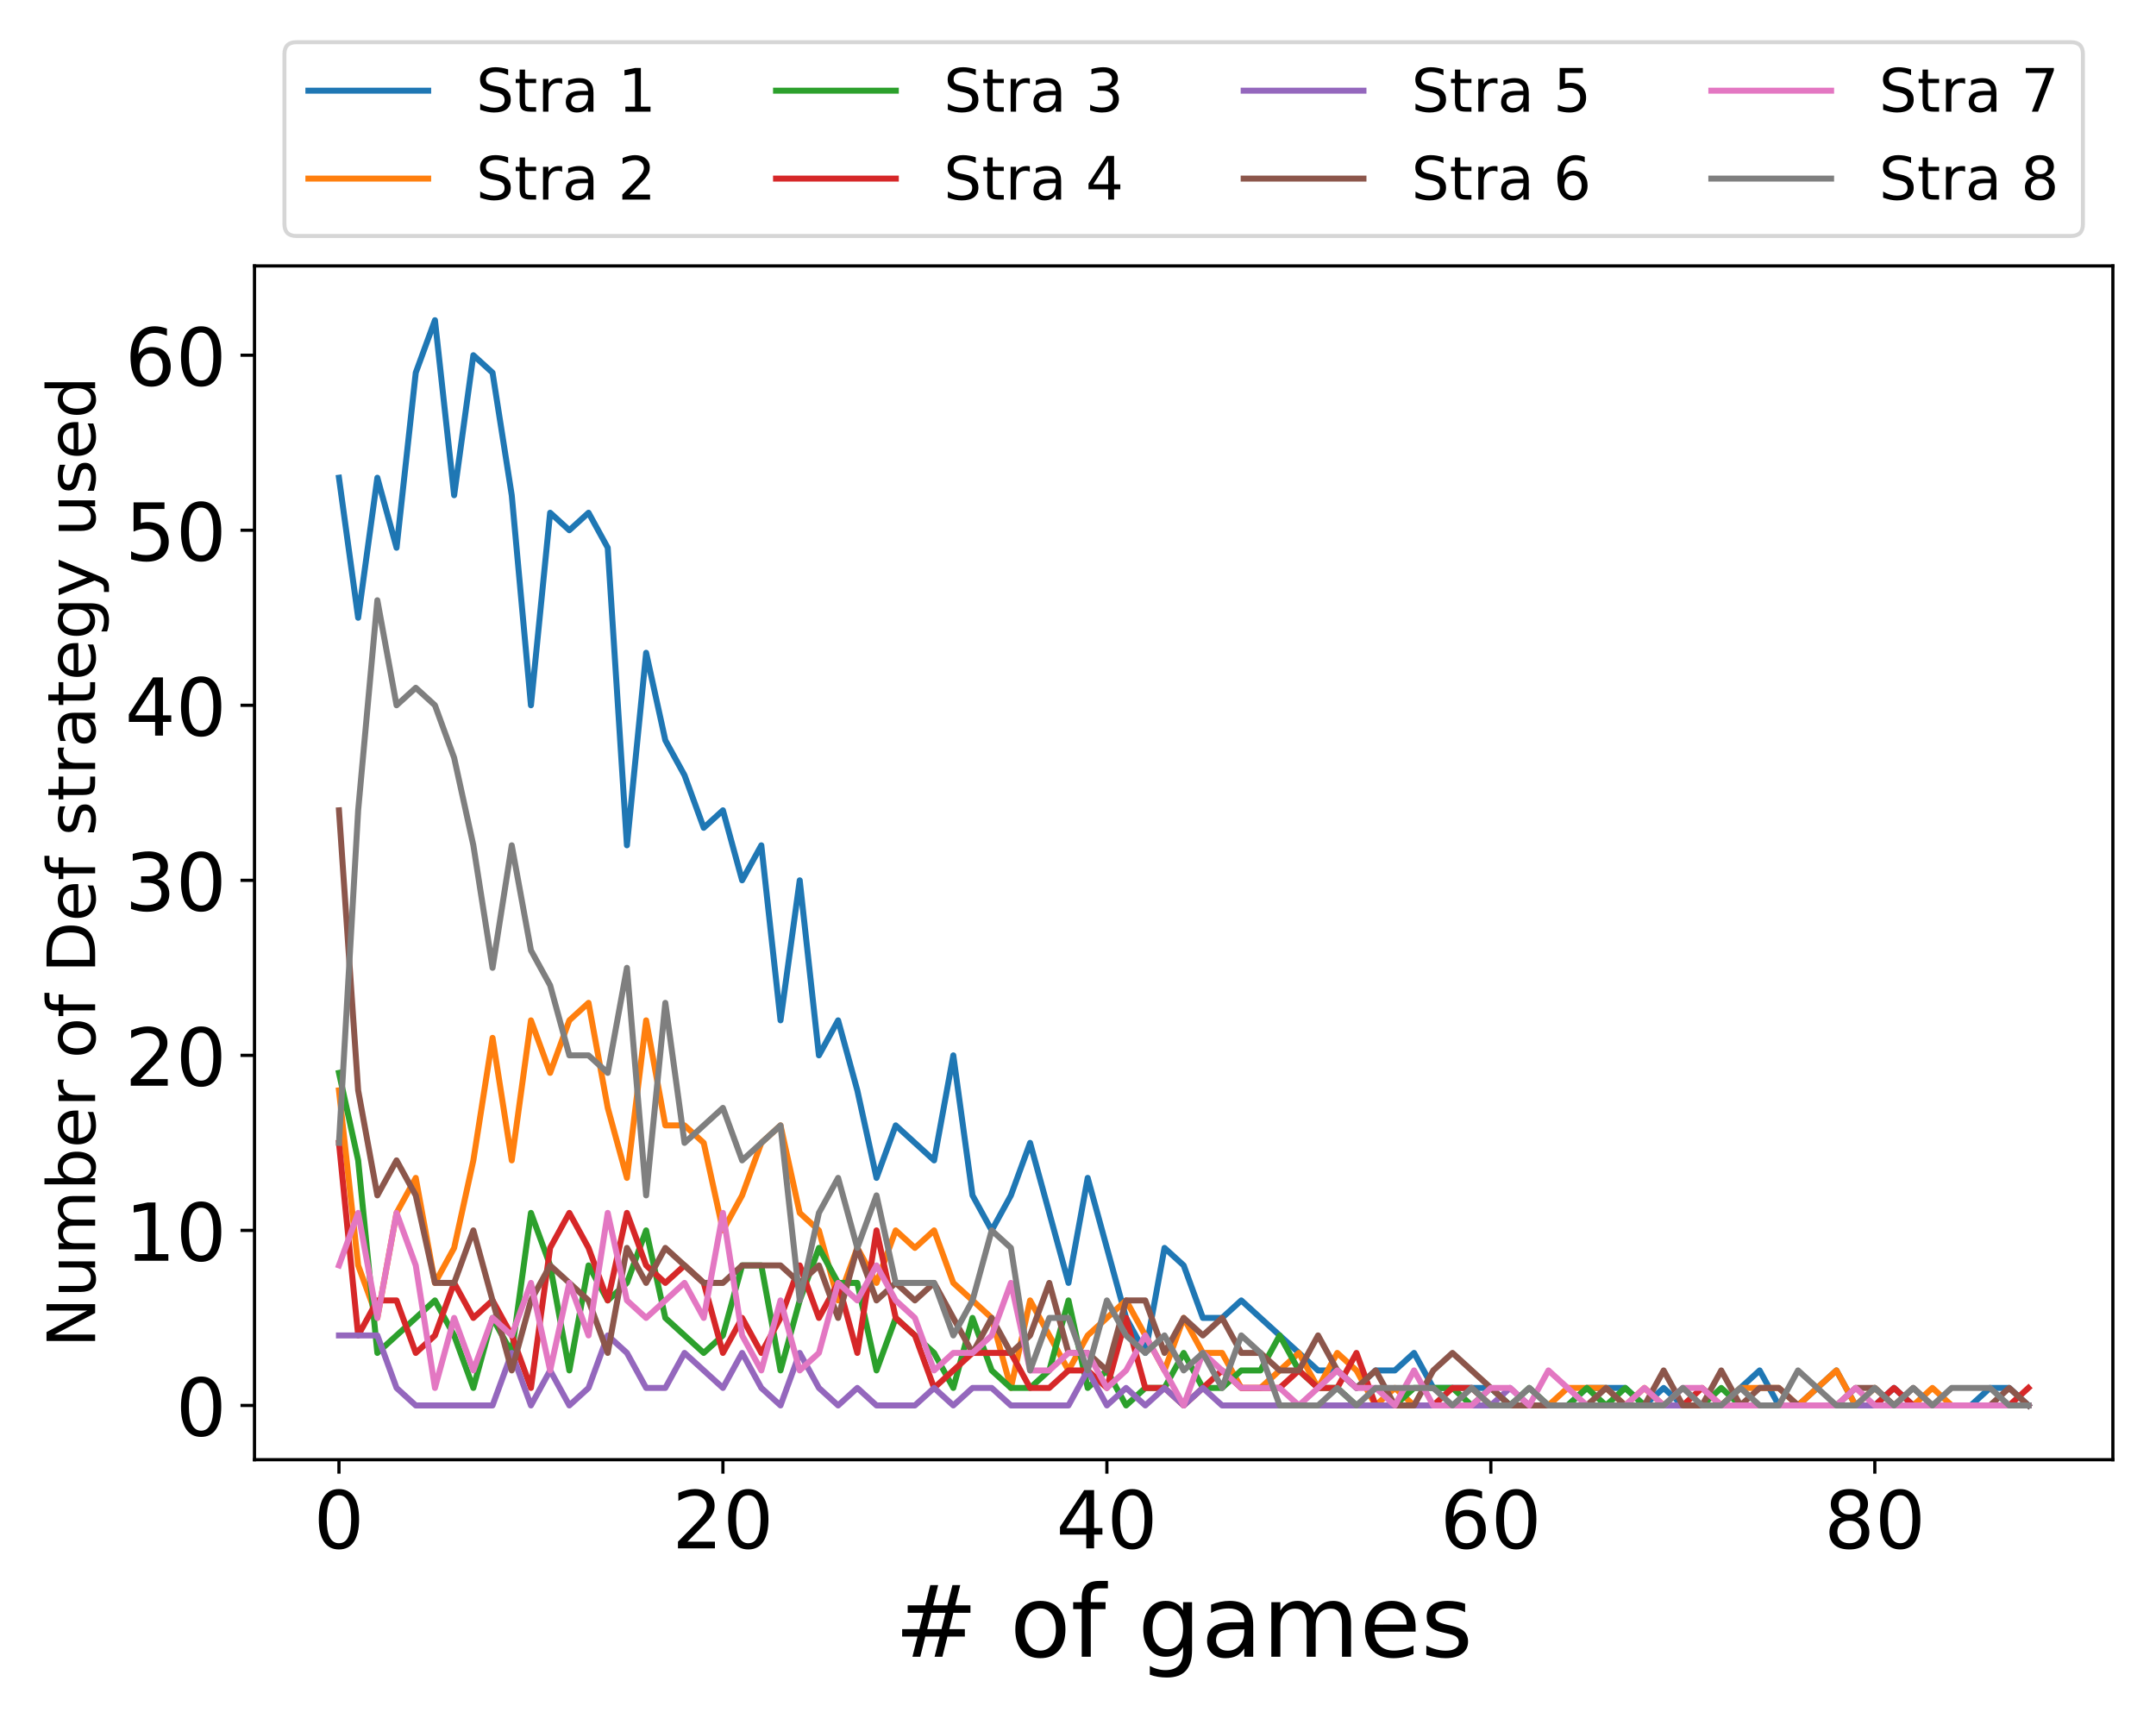 <?xml version="1.0" encoding="utf-8" standalone="no"?>
<!DOCTYPE svg PUBLIC "-//W3C//DTD SVG 1.1//EN"
  "http://www.w3.org/Graphics/SVG/1.1/DTD/svg11.dtd">
<!-- Created with matplotlib (https://matplotlib.org/) -->
<svg height="432pt" version="1.1" viewBox="0 0 540 432" width="540pt" xmlns="http://www.w3.org/2000/svg" xmlns:xlink="http://www.w3.org/1999/xlink">
 <defs>
  <style type="text/css">
*{stroke-linecap:butt;stroke-linejoin:round;}
  </style>
 </defs>
 <g id="figure_1">
  <g id="patch_1">
   <path d="M 0 432 
L 540 432 
L 540 0 
L 0 0 
z
" style="fill:#ffffff;"/>
  </g>
  <g id="axes_1">
   <g id="patch_2">
    <path d="M 63.74 365.56 
L 529.2 365.56 
L 529.2 66.6 
L 63.74 66.6 
z
" style="fill:#ffffff;"/>
   </g>
   <g id="matplotlib.axis_1">
    <g id="xtick_1">
     <g id="line2d_1">
      <defs>
       <path d="M 0 0 
L 0 3.5 
" id="mad83458bb6" style="stroke:#000000;stroke-width:0.8;"/>
      </defs>
      <g>
       <use style="stroke:#000000;stroke-width:0.8;" x="84.897" xlink:href="#mad83458bb6" y="365.56"/>
      </g>
     </g>
     <g id="text_1">
      <!-- 0 -->
      <defs>
       <path d="M 31.781 66.406 
Q 24.172 66.406 20.328 58.906 
Q 16.5 51.422 16.5 36.375 
Q 16.5 21.391 20.328 13.891 
Q 24.172 6.391 31.781 6.391 
Q 39.453 6.391 43.281 13.891 
Q 47.125 21.391 47.125 36.375 
Q 47.125 51.422 43.281 58.906 
Q 39.453 66.406 31.781 66.406 
z
M 31.781 74.219 
Q 44.047 74.219 50.516 64.516 
Q 56.984 54.828 56.984 36.375 
Q 56.984 17.969 50.516 8.266 
Q 44.047 -1.422 31.781 -1.422 
Q 19.531 -1.422 13.062 8.266 
Q 6.594 17.969 6.594 36.375 
Q 6.594 54.828 13.062 64.516 
Q 19.531 74.219 31.781 74.219 
z
" id="DejaVuSans-48"/>
      </defs>
      <g transform="translate(78.535 387.757)scale(0.2 -0.2)">
       <use xlink:href="#DejaVuSans-48"/>
      </g>
     </g>
    </g>
    <g id="xtick_2">
     <g id="line2d_2">
      <g>
       <use style="stroke:#000000;stroke-width:0.8;" x="181.067" xlink:href="#mad83458bb6" y="365.56"/>
      </g>
     </g>
     <g id="text_2">
      <!-- 20 -->
      <defs>
       <path d="M 19.188 8.297 
L 53.609 8.297 
L 53.609 0 
L 7.328 0 
L 7.328 8.297 
Q 12.938 14.109 22.625 23.891 
Q 32.328 33.688 34.812 36.531 
Q 39.547 41.844 41.422 45.531 
Q 43.312 49.219 43.312 52.781 
Q 43.312 58.594 39.234 62.25 
Q 35.156 65.922 28.609 65.922 
Q 23.969 65.922 18.812 64.312 
Q 13.672 62.703 7.812 59.422 
L 7.812 69.391 
Q 13.766 71.781 18.938 73 
Q 24.125 74.219 28.422 74.219 
Q 39.75 74.219 46.484 68.547 
Q 53.219 62.891 53.219 53.422 
Q 53.219 48.922 51.531 44.891 
Q 49.859 40.875 45.406 35.406 
Q 44.188 33.984 37.641 27.219 
Q 31.109 20.453 19.188 8.297 
z
" id="DejaVuSans-50"/>
      </defs>
      <g transform="translate(168.342 387.757)scale(0.2 -0.2)">
       <use xlink:href="#DejaVuSans-50"/>
       <use x="63.623" xlink:href="#DejaVuSans-48"/>
      </g>
     </g>
    </g>
    <g id="xtick_3">
     <g id="line2d_3">
      <g>
       <use style="stroke:#000000;stroke-width:0.8;" x="277.236" xlink:href="#mad83458bb6" y="365.56"/>
      </g>
     </g>
     <g id="text_3">
      <!-- 40 -->
      <defs>
       <path d="M 37.797 64.312 
L 12.891 25.391 
L 37.797 25.391 
z
M 35.203 72.906 
L 47.609 72.906 
L 47.609 25.391 
L 58.016 25.391 
L 58.016 17.188 
L 47.609 17.188 
L 47.609 0 
L 37.797 0 
L 37.797 17.188 
L 4.891 17.188 
L 4.891 26.703 
z
" id="DejaVuSans-52"/>
      </defs>
      <g transform="translate(264.511 387.757)scale(0.2 -0.2)">
       <use xlink:href="#DejaVuSans-52"/>
       <use x="63.623" xlink:href="#DejaVuSans-48"/>
      </g>
     </g>
    </g>
    <g id="xtick_4">
     <g id="line2d_4">
      <g>
       <use style="stroke:#000000;stroke-width:0.8;" x="373.406" xlink:href="#mad83458bb6" y="365.56"/>
      </g>
     </g>
     <g id="text_4">
      <!-- 60 -->
      <defs>
       <path d="M 33.016 40.375 
Q 26.375 40.375 22.484 35.828 
Q 18.609 31.297 18.609 23.391 
Q 18.609 15.531 22.484 10.953 
Q 26.375 6.391 33.016 6.391 
Q 39.656 6.391 43.531 10.953 
Q 47.406 15.531 47.406 23.391 
Q 47.406 31.297 43.531 35.828 
Q 39.656 40.375 33.016 40.375 
z
M 52.594 71.297 
L 52.594 62.312 
Q 48.875 64.062 45.094 64.984 
Q 41.312 65.922 37.594 65.922 
Q 27.828 65.922 22.672 59.328 
Q 17.531 52.734 16.797 39.406 
Q 19.672 43.656 24.016 45.922 
Q 28.375 48.188 33.594 48.188 
Q 44.578 48.188 50.953 41.516 
Q 57.328 34.859 57.328 23.391 
Q 57.328 12.156 50.688 5.359 
Q 44.047 -1.422 33.016 -1.422 
Q 20.359 -1.422 13.672 8.266 
Q 6.984 17.969 6.984 36.375 
Q 6.984 53.656 15.188 63.938 
Q 23.391 74.219 37.203 74.219 
Q 40.922 74.219 44.703 73.484 
Q 48.484 72.75 52.594 71.297 
z
" id="DejaVuSans-54"/>
      </defs>
      <g transform="translate(360.681 387.757)scale(0.2 -0.2)">
       <use xlink:href="#DejaVuSans-54"/>
       <use x="63.623" xlink:href="#DejaVuSans-48"/>
      </g>
     </g>
    </g>
    <g id="xtick_5">
     <g id="line2d_5">
      <g>
       <use style="stroke:#000000;stroke-width:0.8;" x="469.575" xlink:href="#mad83458bb6" y="365.56"/>
      </g>
     </g>
     <g id="text_5">
      <!-- 80 -->
      <defs>
       <path d="M 31.781 34.625 
Q 24.75 34.625 20.719 30.859 
Q 16.703 27.094 16.703 20.516 
Q 16.703 13.922 20.719 10.156 
Q 24.75 6.391 31.781 6.391 
Q 38.812 6.391 42.859 10.172 
Q 46.922 13.969 46.922 20.516 
Q 46.922 27.094 42.891 30.859 
Q 38.875 34.625 31.781 34.625 
z
M 21.922 38.812 
Q 15.578 40.375 12.031 44.719 
Q 8.5 49.078 8.5 55.328 
Q 8.5 64.062 14.719 69.141 
Q 20.953 74.219 31.781 74.219 
Q 42.672 74.219 48.875 69.141 
Q 55.078 64.062 55.078 55.328 
Q 55.078 49.078 51.531 44.719 
Q 48 40.375 41.703 38.812 
Q 48.828 37.156 52.797 32.312 
Q 56.781 27.484 56.781 20.516 
Q 56.781 9.906 50.312 4.234 
Q 43.844 -1.422 31.781 -1.422 
Q 19.734 -1.422 13.25 4.234 
Q 6.781 9.906 6.781 20.516 
Q 6.781 27.484 10.781 32.312 
Q 14.797 37.156 21.922 38.812 
z
M 18.312 54.391 
Q 18.312 48.734 21.844 45.562 
Q 25.391 42.391 31.781 42.391 
Q 38.141 42.391 41.719 45.562 
Q 45.312 48.734 45.312 54.391 
Q 45.312 60.062 41.719 63.234 
Q 38.141 66.406 31.781 66.406 
Q 25.391 66.406 21.844 63.234 
Q 18.312 60.062 18.312 54.391 
z
" id="DejaVuSans-56"/>
      </defs>
      <g transform="translate(456.85 387.757)scale(0.2 -0.2)">
       <use xlink:href="#DejaVuSans-56"/>
       <use x="63.623" xlink:href="#DejaVuSans-48"/>
      </g>
     </g>
    </g>
    <g id="text_6">
     <!-- # of games -->
     <defs>
      <path d="M 51.125 44 
L 36.922 44 
L 32.812 27.688 
L 47.125 27.688 
z
M 43.797 71.781 
L 38.719 51.516 
L 52.984 51.516 
L 58.109 71.781 
L 65.922 71.781 
L 60.891 51.516 
L 76.125 51.516 
L 76.125 44 
L 58.984 44 
L 54.984 27.688 
L 70.516 27.688 
L 70.516 20.219 
L 53.078 20.219 
L 48 0 
L 40.188 0 
L 45.219 20.219 
L 30.906 20.219 
L 25.875 0 
L 18.016 0 
L 23.094 20.219 
L 7.719 20.219 
L 7.719 27.688 
L 24.906 27.688 
L 29 44 
L 13.281 44 
L 13.281 51.516 
L 30.906 51.516 
L 35.891 71.781 
z
" id="DejaVuSans-35"/>
      <path id="DejaVuSans-32"/>
      <path d="M 30.609 48.391 
Q 23.391 48.391 19.188 42.75 
Q 14.984 37.109 14.984 27.297 
Q 14.984 17.484 19.156 11.844 
Q 23.344 6.203 30.609 6.203 
Q 37.797 6.203 41.984 11.859 
Q 46.188 17.531 46.188 27.297 
Q 46.188 37.016 41.984 42.703 
Q 37.797 48.391 30.609 48.391 
z
M 30.609 56 
Q 42.328 56 49.016 48.375 
Q 55.719 40.766 55.719 27.297 
Q 55.719 13.875 49.016 6.219 
Q 42.328 -1.422 30.609 -1.422 
Q 18.844 -1.422 12.172 6.219 
Q 5.516 13.875 5.516 27.297 
Q 5.516 40.766 12.172 48.375 
Q 18.844 56 30.609 56 
z
" id="DejaVuSans-111"/>
      <path d="M 37.109 75.984 
L 37.109 68.5 
L 28.516 68.5 
Q 23.688 68.5 21.797 66.547 
Q 19.922 64.594 19.922 59.516 
L 19.922 54.688 
L 34.719 54.688 
L 34.719 47.703 
L 19.922 47.703 
L 19.922 0 
L 10.891 0 
L 10.891 47.703 
L 2.297 47.703 
L 2.297 54.688 
L 10.891 54.688 
L 10.891 58.5 
Q 10.891 67.625 15.141 71.797 
Q 19.391 75.984 28.609 75.984 
z
" id="DejaVuSans-102"/>
      <path d="M 45.406 27.984 
Q 45.406 37.75 41.375 43.109 
Q 37.359 48.484 30.078 48.484 
Q 22.859 48.484 18.828 43.109 
Q 14.797 37.75 14.797 27.984 
Q 14.797 18.266 18.828 12.891 
Q 22.859 7.516 30.078 7.516 
Q 37.359 7.516 41.375 12.891 
Q 45.406 18.266 45.406 27.984 
z
M 54.391 6.781 
Q 54.391 -7.172 48.188 -13.984 
Q 42 -20.797 29.203 -20.797 
Q 24.469 -20.797 20.266 -20.094 
Q 16.062 -19.391 12.109 -17.922 
L 12.109 -9.188 
Q 16.062 -11.328 19.922 -12.344 
Q 23.781 -13.375 27.781 -13.375 
Q 36.625 -13.375 41.016 -8.766 
Q 45.406 -4.156 45.406 5.172 
L 45.406 9.625 
Q 42.625 4.781 38.281 2.391 
Q 33.938 0 27.875 0 
Q 17.828 0 11.672 7.656 
Q 5.516 15.328 5.516 27.984 
Q 5.516 40.672 11.672 48.328 
Q 17.828 56 27.875 56 
Q 33.938 56 38.281 53.609 
Q 42.625 51.219 45.406 46.391 
L 45.406 54.688 
L 54.391 54.688 
z
" id="DejaVuSans-103"/>
      <path d="M 34.281 27.484 
Q 23.391 27.484 19.188 25 
Q 14.984 22.516 14.984 16.5 
Q 14.984 11.719 18.141 8.906 
Q 21.297 6.109 26.703 6.109 
Q 34.188 6.109 38.703 11.406 
Q 43.219 16.703 43.219 25.484 
L 43.219 27.484 
z
M 52.203 31.203 
L 52.203 0 
L 43.219 0 
L 43.219 8.297 
Q 40.141 3.328 35.547 0.953 
Q 30.953 -1.422 24.312 -1.422 
Q 15.922 -1.422 10.953 3.297 
Q 6 8.016 6 15.922 
Q 6 25.141 12.172 29.828 
Q 18.359 34.516 30.609 34.516 
L 43.219 34.516 
L 43.219 35.406 
Q 43.219 41.609 39.141 45 
Q 35.062 48.391 27.688 48.391 
Q 23 48.391 18.547 47.266 
Q 14.109 46.141 10.016 43.891 
L 10.016 52.203 
Q 14.938 54.109 19.578 55.047 
Q 24.219 56 28.609 56 
Q 40.484 56 46.344 49.844 
Q 52.203 43.703 52.203 31.203 
z
" id="DejaVuSans-97"/>
      <path d="M 52 44.188 
Q 55.375 50.25 60.062 53.125 
Q 64.75 56 71.094 56 
Q 79.641 56 84.281 50.016 
Q 88.922 44.047 88.922 33.016 
L 88.922 0 
L 79.891 0 
L 79.891 32.719 
Q 79.891 40.578 77.094 44.375 
Q 74.312 48.188 68.609 48.188 
Q 61.625 48.188 57.562 43.547 
Q 53.516 38.922 53.516 30.906 
L 53.516 0 
L 44.484 0 
L 44.484 32.719 
Q 44.484 40.625 41.703 44.406 
Q 38.922 48.188 33.109 48.188 
Q 26.219 48.188 22.156 43.531 
Q 18.109 38.875 18.109 30.906 
L 18.109 0 
L 9.078 0 
L 9.078 54.688 
L 18.109 54.688 
L 18.109 46.188 
Q 21.188 51.219 25.484 53.609 
Q 29.781 56 35.688 56 
Q 41.656 56 45.828 52.969 
Q 50 49.953 52 44.188 
z
" id="DejaVuSans-109"/>
      <path d="M 56.203 29.594 
L 56.203 25.203 
L 14.891 25.203 
Q 15.484 15.922 20.484 11.062 
Q 25.484 6.203 34.422 6.203 
Q 39.594 6.203 44.453 7.469 
Q 49.312 8.734 54.109 11.281 
L 54.109 2.781 
Q 49.266 0.734 44.188 -0.344 
Q 39.109 -1.422 33.891 -1.422 
Q 20.797 -1.422 13.156 6.188 
Q 5.516 13.812 5.516 26.812 
Q 5.516 40.234 12.766 48.109 
Q 20.016 56 32.328 56 
Q 43.359 56 49.781 48.891 
Q 56.203 41.797 56.203 29.594 
z
M 47.219 32.234 
Q 47.125 39.594 43.094 43.984 
Q 39.062 48.391 32.422 48.391 
Q 24.906 48.391 20.391 44.141 
Q 15.875 39.891 15.188 32.172 
z
" id="DejaVuSans-101"/>
      <path d="M 44.281 53.078 
L 44.281 44.578 
Q 40.484 46.531 36.375 47.5 
Q 32.281 48.484 27.875 48.484 
Q 21.188 48.484 17.844 46.438 
Q 14.5 44.391 14.5 40.281 
Q 14.5 37.156 16.891 35.375 
Q 19.281 33.594 26.516 31.984 
L 29.594 31.297 
Q 39.156 29.25 43.188 25.516 
Q 47.219 21.781 47.219 15.094 
Q 47.219 7.469 41.188 3.016 
Q 35.156 -1.422 24.609 -1.422 
Q 20.219 -1.422 15.453 -0.562 
Q 10.688 0.297 5.422 2 
L 5.422 11.281 
Q 10.406 8.688 15.234 7.391 
Q 20.062 6.109 24.812 6.109 
Q 31.156 6.109 34.562 8.281 
Q 37.984 10.453 37.984 14.406 
Q 37.984 18.062 35.516 20.016 
Q 33.062 21.969 24.703 23.781 
L 21.578 24.516 
Q 13.234 26.266 9.516 29.906 
Q 5.812 33.547 5.812 39.891 
Q 5.812 47.609 11.281 51.797 
Q 16.75 56 26.812 56 
Q 31.781 56 36.172 55.266 
Q 40.578 54.547 44.281 53.078 
z
" id="DejaVuSans-115"/>
     </defs>
     <g transform="translate(224.027 414.912)scale(0.25 -0.25)">
      <use xlink:href="#DejaVuSans-35"/>
      <use x="83.789" xlink:href="#DejaVuSans-32"/>
      <use x="115.576" xlink:href="#DejaVuSans-111"/>
      <use x="176.758" xlink:href="#DejaVuSans-102"/>
      <use x="211.963" xlink:href="#DejaVuSans-32"/>
      <use x="243.75" xlink:href="#DejaVuSans-103"/>
      <use x="307.227" xlink:href="#DejaVuSans-97"/>
      <use x="368.506" xlink:href="#DejaVuSans-109"/>
      <use x="465.918" xlink:href="#DejaVuSans-101"/>
      <use x="527.441" xlink:href="#DejaVuSans-115"/>
     </g>
    </g>
   </g>
   <g id="matplotlib.axis_2">
    <g id="ytick_1">
     <g id="line2d_6">
      <defs>
       <path d="M 0 0 
L -3.5 0 
" id="md8859193bd" style="stroke:#000000;stroke-width:0.8;"/>
      </defs>
      <g>
       <use style="stroke:#000000;stroke-width:0.8;" x="63.74" xlink:href="#md8859193bd" y="351.971"/>
      </g>
     </g>
     <g id="text_7">
      <!-- 0 -->
      <g transform="translate(44.015 359.569)scale(0.2 -0.2)">
       <use xlink:href="#DejaVuSans-48"/>
      </g>
     </g>
    </g>
    <g id="ytick_2">
     <g id="line2d_7">
      <g>
       <use style="stroke:#000000;stroke-width:0.8;" x="63.74" xlink:href="#md8859193bd" y="308.135"/>
      </g>
     </g>
     <g id="text_8">
      <!-- 10 -->
      <defs>
       <path d="M 12.406 8.297 
L 28.516 8.297 
L 28.516 63.922 
L 10.984 60.406 
L 10.984 69.391 
L 28.422 72.906 
L 38.281 72.906 
L 38.281 8.297 
L 54.391 8.297 
L 54.391 0 
L 12.406 0 
z
" id="DejaVuSans-49"/>
      </defs>
      <g transform="translate(31.29 315.734)scale(0.2 -0.2)">
       <use xlink:href="#DejaVuSans-49"/>
       <use x="63.623" xlink:href="#DejaVuSans-48"/>
      </g>
     </g>
    </g>
    <g id="ytick_3">
     <g id="line2d_8">
      <g>
       <use style="stroke:#000000;stroke-width:0.8;" x="63.74" xlink:href="#md8859193bd" y="264.299"/>
      </g>
     </g>
     <g id="text_9">
      <!-- 20 -->
      <g transform="translate(31.29 271.898)scale(0.2 -0.2)">
       <use xlink:href="#DejaVuSans-50"/>
       <use x="63.623" xlink:href="#DejaVuSans-48"/>
      </g>
     </g>
    </g>
    <g id="ytick_4">
     <g id="line2d_9">
      <g>
       <use style="stroke:#000000;stroke-width:0.8;" x="63.74" xlink:href="#md8859193bd" y="220.464"/>
      </g>
     </g>
     <g id="text_10">
      <!-- 30 -->
      <defs>
       <path d="M 40.578 39.312 
Q 47.656 37.797 51.625 33 
Q 55.609 28.219 55.609 21.188 
Q 55.609 10.406 48.188 4.484 
Q 40.766 -1.422 27.094 -1.422 
Q 22.516 -1.422 17.656 -0.516 
Q 12.797 0.391 7.625 2.203 
L 7.625 11.719 
Q 11.719 9.328 16.594 8.109 
Q 21.484 6.891 26.812 6.891 
Q 36.078 6.891 40.938 10.547 
Q 45.797 14.203 45.797 21.188 
Q 45.797 27.641 41.281 31.266 
Q 36.766 34.906 28.719 34.906 
L 20.219 34.906 
L 20.219 43.016 
L 29.109 43.016 
Q 36.375 43.016 40.234 45.922 
Q 44.094 48.828 44.094 54.297 
Q 44.094 59.906 40.109 62.906 
Q 36.141 65.922 28.719 65.922 
Q 24.656 65.922 20.016 65.031 
Q 15.375 64.156 9.812 62.312 
L 9.812 71.094 
Q 15.438 72.656 20.344 73.438 
Q 25.25 74.219 29.594 74.219 
Q 40.828 74.219 47.359 69.109 
Q 53.906 64.016 53.906 55.328 
Q 53.906 49.266 50.438 45.094 
Q 46.969 40.922 40.578 39.312 
z
" id="DejaVuSans-51"/>
      </defs>
      <g transform="translate(31.29 228.062)scale(0.2 -0.2)">
       <use xlink:href="#DejaVuSans-51"/>
       <use x="63.623" xlink:href="#DejaVuSans-48"/>
      </g>
     </g>
    </g>
    <g id="ytick_5">
     <g id="line2d_10">
      <g>
       <use style="stroke:#000000;stroke-width:0.8;" x="63.74" xlink:href="#md8859193bd" y="176.628"/>
      </g>
     </g>
     <g id="text_11">
      <!-- 40 -->
      <g transform="translate(31.29 184.226)scale(0.2 -0.2)">
       <use xlink:href="#DejaVuSans-52"/>
       <use x="63.623" xlink:href="#DejaVuSans-48"/>
      </g>
     </g>
    </g>
    <g id="ytick_6">
     <g id="line2d_11">
      <g>
       <use style="stroke:#000000;stroke-width:0.8;" x="63.74" xlink:href="#md8859193bd" y="132.792"/>
      </g>
     </g>
     <g id="text_12">
      <!-- 50 -->
      <defs>
       <path d="M 10.797 72.906 
L 49.516 72.906 
L 49.516 64.594 
L 19.828 64.594 
L 19.828 46.734 
Q 21.969 47.469 24.109 47.828 
Q 26.266 48.188 28.422 48.188 
Q 40.625 48.188 47.75 41.5 
Q 54.891 34.812 54.891 23.391 
Q 54.891 11.625 47.562 5.094 
Q 40.234 -1.422 26.906 -1.422 
Q 22.312 -1.422 17.547 -0.641 
Q 12.797 0.141 7.719 1.703 
L 7.719 11.625 
Q 12.109 9.234 16.797 8.062 
Q 21.484 6.891 26.703 6.891 
Q 35.156 6.891 40.078 11.328 
Q 45.016 15.766 45.016 23.391 
Q 45.016 31 40.078 35.438 
Q 35.156 39.891 26.703 39.891 
Q 22.75 39.891 18.812 39.016 
Q 14.891 38.141 10.797 36.281 
z
" id="DejaVuSans-53"/>
      </defs>
      <g transform="translate(31.29 140.39)scale(0.2 -0.2)">
       <use xlink:href="#DejaVuSans-53"/>
       <use x="63.623" xlink:href="#DejaVuSans-48"/>
      </g>
     </g>
    </g>
    <g id="ytick_7">
     <g id="line2d_12">
      <g>
       <use style="stroke:#000000;stroke-width:0.8;" x="63.74" xlink:href="#md8859193bd" y="88.956"/>
      </g>
     </g>
     <g id="text_13">
      <!-- 60 -->
      <g transform="translate(31.29 96.555)scale(0.2 -0.2)">
       <use xlink:href="#DejaVuSans-54"/>
       <use x="63.623" xlink:href="#DejaVuSans-48"/>
      </g>
     </g>
    </g>
    <g id="text_14">
     <!-- Number of Def strategy used -->
     <defs>
      <path d="M 9.812 72.906 
L 23.094 72.906 
L 55.422 11.922 
L 55.422 72.906 
L 64.984 72.906 
L 64.984 0 
L 51.703 0 
L 19.391 60.984 
L 19.391 0 
L 9.812 0 
z
" id="DejaVuSans-78"/>
      <path d="M 8.5 21.578 
L 8.5 54.688 
L 17.484 54.688 
L 17.484 21.922 
Q 17.484 14.156 20.5 10.266 
Q 23.531 6.391 29.594 6.391 
Q 36.859 6.391 41.078 11.031 
Q 45.312 15.672 45.312 23.688 
L 45.312 54.688 
L 54.297 54.688 
L 54.297 0 
L 45.312 0 
L 45.312 8.406 
Q 42.047 3.422 37.719 1 
Q 33.406 -1.422 27.688 -1.422 
Q 18.266 -1.422 13.375 4.438 
Q 8.5 10.297 8.5 21.578 
z
M 31.109 56 
z
" id="DejaVuSans-117"/>
      <path d="M 48.688 27.297 
Q 48.688 37.203 44.609 42.844 
Q 40.531 48.484 33.406 48.484 
Q 26.266 48.484 22.188 42.844 
Q 18.109 37.203 18.109 27.297 
Q 18.109 17.391 22.188 11.75 
Q 26.266 6.109 33.406 6.109 
Q 40.531 6.109 44.609 11.75 
Q 48.688 17.391 48.688 27.297 
z
M 18.109 46.391 
Q 20.953 51.266 25.266 53.625 
Q 29.594 56 35.594 56 
Q 45.562 56 51.781 48.094 
Q 58.016 40.188 58.016 27.297 
Q 58.016 14.406 51.781 6.484 
Q 45.562 -1.422 35.594 -1.422 
Q 29.594 -1.422 25.266 0.953 
Q 20.953 3.328 18.109 8.203 
L 18.109 0 
L 9.078 0 
L 9.078 75.984 
L 18.109 75.984 
z
" id="DejaVuSans-98"/>
      <path d="M 41.109 46.297 
Q 39.594 47.172 37.812 47.578 
Q 36.031 48 33.891 48 
Q 26.266 48 22.188 43.047 
Q 18.109 38.094 18.109 28.812 
L 18.109 0 
L 9.078 0 
L 9.078 54.688 
L 18.109 54.688 
L 18.109 46.188 
Q 20.953 51.172 25.484 53.578 
Q 30.031 56 36.531 56 
Q 37.453 56 38.578 55.875 
Q 39.703 55.766 41.062 55.516 
z
" id="DejaVuSans-114"/>
      <path d="M 19.672 64.797 
L 19.672 8.109 
L 31.594 8.109 
Q 46.688 8.109 53.688 14.938 
Q 60.688 21.781 60.688 36.531 
Q 60.688 51.172 53.688 57.984 
Q 46.688 64.797 31.594 64.797 
z
M 9.812 72.906 
L 30.078 72.906 
Q 51.266 72.906 61.172 64.094 
Q 71.094 55.281 71.094 36.531 
Q 71.094 17.672 61.125 8.828 
Q 51.172 0 30.078 0 
L 9.812 0 
z
" id="DejaVuSans-68"/>
      <path d="M 18.312 70.219 
L 18.312 54.688 
L 36.812 54.688 
L 36.812 47.703 
L 18.312 47.703 
L 18.312 18.016 
Q 18.312 11.328 20.141 9.422 
Q 21.969 7.516 27.594 7.516 
L 36.812 7.516 
L 36.812 0 
L 27.594 0 
Q 17.188 0 13.234 3.875 
Q 9.281 7.766 9.281 18.016 
L 9.281 47.703 
L 2.688 47.703 
L 2.688 54.688 
L 9.281 54.688 
L 9.281 70.219 
z
" id="DejaVuSans-116"/>
      <path d="M 32.172 -5.078 
Q 28.375 -14.844 24.75 -17.812 
Q 21.141 -20.797 15.094 -20.797 
L 7.906 -20.797 
L 7.906 -13.281 
L 13.188 -13.281 
Q 16.891 -13.281 18.938 -11.516 
Q 21 -9.766 23.484 -3.219 
L 25.094 0.875 
L 2.984 54.688 
L 12.5 54.688 
L 29.594 11.922 
L 46.688 54.688 
L 56.203 54.688 
z
" id="DejaVuSans-121"/>
      <path d="M 45.406 46.391 
L 45.406 75.984 
L 54.391 75.984 
L 54.391 0 
L 45.406 0 
L 45.406 8.203 
Q 42.578 3.328 38.25 0.953 
Q 33.938 -1.422 27.875 -1.422 
Q 17.969 -1.422 11.734 6.484 
Q 5.516 14.406 5.516 27.297 
Q 5.516 40.188 11.734 48.094 
Q 17.969 56 27.875 56 
Q 33.938 56 38.25 53.625 
Q 42.578 51.266 45.406 46.391 
z
M 14.797 27.297 
Q 14.797 17.391 18.875 11.75 
Q 22.953 6.109 30.078 6.109 
Q 37.203 6.109 41.297 11.75 
Q 45.406 17.391 45.406 27.297 
Q 45.406 37.203 41.297 42.844 
Q 37.203 48.484 30.078 48.484 
Q 22.953 48.484 18.875 42.844 
Q 14.797 37.203 14.797 27.297 
z
" id="DejaVuSans-100"/>
     </defs>
     <g transform="translate(23.824 337.459)rotate(-90)scale(0.167 -0.167)">
      <use xlink:href="#DejaVuSans-78"/>
      <use x="74.805" xlink:href="#DejaVuSans-117"/>
      <use x="138.184" xlink:href="#DejaVuSans-109"/>
      <use x="235.596" xlink:href="#DejaVuSans-98"/>
      <use x="299.072" xlink:href="#DejaVuSans-101"/>
      <use x="360.596" xlink:href="#DejaVuSans-114"/>
      <use x="401.709" xlink:href="#DejaVuSans-32"/>
      <use x="433.496" xlink:href="#DejaVuSans-111"/>
      <use x="494.678" xlink:href="#DejaVuSans-102"/>
      <use x="529.883" xlink:href="#DejaVuSans-32"/>
      <use x="561.67" xlink:href="#DejaVuSans-68"/>
      <use x="638.672" xlink:href="#DejaVuSans-101"/>
      <use x="700.195" xlink:href="#DejaVuSans-102"/>
      <use x="735.4" xlink:href="#DejaVuSans-32"/>
      <use x="767.188" xlink:href="#DejaVuSans-115"/>
      <use x="819.287" xlink:href="#DejaVuSans-116"/>
      <use x="858.496" xlink:href="#DejaVuSans-114"/>
      <use x="899.609" xlink:href="#DejaVuSans-97"/>
      <use x="960.889" xlink:href="#DejaVuSans-116"/>
      <use x="1000.098" xlink:href="#DejaVuSans-101"/>
      <use x="1061.621" xlink:href="#DejaVuSans-103"/>
      <use x="1125.098" xlink:href="#DejaVuSans-121"/>
      <use x="1184.277" xlink:href="#DejaVuSans-32"/>
      <use x="1216.064" xlink:href="#DejaVuSans-117"/>
      <use x="1279.443" xlink:href="#DejaVuSans-115"/>
      <use x="1331.543" xlink:href="#DejaVuSans-101"/>
      <use x="1393.066" xlink:href="#DejaVuSans-100"/>
     </g>
    </g>
   </g>
   <g id="line2d_13">
    <path clip-path="url(#p16b2df56cf)" d="M 84.897 119.641 
L 89.706 154.71 
L 94.514 119.641 
L 99.323 137.176 
L 104.131 93.34 
L 108.94 80.189 
L 113.748 124.025 
L 118.557 88.956 
L 123.365 93.34 
L 128.174 124.025 
L 132.982 176.628 
L 137.79 128.408 
L 142.599 132.792 
L 147.407 128.408 
L 152.216 137.176 
L 157.024 211.696 
L 161.833 163.477 
L 166.641 185.395 
L 171.45 194.162 
L 176.258 207.313 
L 181.067 202.929 
L 185.875 220.464 
L 190.684 211.696 
L 195.492 255.532 
L 200.301 220.464 
L 205.109 264.299 
L 209.918 255.532 
L 214.726 273.067 
L 219.534 294.984 
L 224.343 281.834 
L 229.151 286.217 
L 233.96 290.601 
L 238.768 264.299 
L 243.577 299.368 
L 248.385 308.135 
L 253.194 299.368 
L 258.002 286.217 
L 262.811 303.752 
L 267.619 321.286 
L 272.428 294.984 
L 277.236 312.519 
L 282.045 330.053 
L 286.853 338.82 
L 291.662 312.519 
L 296.47 316.902 
L 301.278 330.053 
L 306.087 330.053 
L 310.895 325.669 
L 315.704 330.053 
L 320.512 334.437 
L 325.321 338.82 
L 330.129 343.204 
L 334.938 343.204 
L 339.746 347.587 
L 344.555 343.204 
L 349.363 343.204 
L 354.172 338.82 
L 358.98 347.587 
L 363.789 347.587 
L 368.597 347.587 
L 373.406 347.587 
L 378.214 351.971 
L 383.022 351.971 
L 387.831 351.971 
L 392.639 351.971 
L 397.448 347.587 
L 402.256 347.587 
L 407.065 347.587 
L 411.873 351.971 
L 416.682 347.587 
L 421.49 351.971 
L 426.299 351.971 
L 431.107 351.971 
L 435.916 347.587 
L 440.724 343.204 
L 445.533 351.971 
L 450.341 351.971 
L 455.15 347.587 
L 459.958 343.204 
L 464.766 351.971 
L 469.575 351.971 
L 474.383 347.587 
L 479.192 351.971 
L 484 351.971 
L 488.809 351.971 
L 493.617 351.971 
L 498.426 347.587 
L 503.234 347.587 
L 508.043 351.971 
" style="fill:none;stroke:#1f77b4;stroke-linecap:square;stroke-width:1.5;"/>
   </g>
   <g id="line2d_14">
    <path clip-path="url(#p16b2df56cf)" d="M 84.897 273.067 
L 89.706 316.902 
L 94.514 330.053 
L 99.323 303.752 
L 104.131 294.984 
L 108.94 321.286 
L 113.748 312.519 
L 118.557 290.601 
L 123.365 259.916 
L 128.174 290.601 
L 132.982 255.532 
L 137.79 268.683 
L 142.599 255.532 
L 147.407 251.149 
L 152.216 277.45 
L 157.024 294.984 
L 161.833 255.532 
L 166.641 281.834 
L 171.45 281.834 
L 176.258 286.217 
L 181.067 308.135 
L 185.875 299.368 
L 190.684 286.217 
L 195.492 281.834 
L 200.301 303.752 
L 205.109 308.135 
L 209.918 325.669 
L 214.726 312.519 
L 219.534 321.286 
L 224.343 308.135 
L 229.151 312.519 
L 233.96 308.135 
L 238.768 321.286 
L 243.577 325.669 
L 248.385 330.053 
L 253.194 347.587 
L 258.002 325.669 
L 262.811 334.437 
L 267.619 343.204 
L 272.428 334.437 
L 277.236 330.053 
L 282.045 325.669 
L 286.853 334.437 
L 291.662 343.204 
L 296.47 330.053 
L 301.278 338.82 
L 306.087 338.82 
L 310.895 347.587 
L 315.704 347.587 
L 320.512 343.204 
L 325.321 338.82 
L 330.129 347.587 
L 334.938 338.82 
L 339.746 343.204 
L 344.555 351.971 
L 349.363 347.587 
L 354.172 351.971 
L 358.98 351.971 
L 363.789 351.971 
L 368.597 351.971 
L 373.406 351.971 
L 378.214 351.971 
L 383.022 351.971 
L 387.831 351.971 
L 392.639 347.587 
L 397.448 347.587 
L 402.256 347.587 
L 407.065 351.971 
L 411.873 347.587 
L 416.682 351.971 
L 421.49 351.971 
L 426.299 351.971 
L 431.107 351.971 
L 435.916 347.587 
L 440.724 347.587 
L 445.533 347.587 
L 450.341 351.971 
L 455.15 347.587 
L 459.958 343.204 
L 464.766 351.971 
L 469.575 347.587 
L 474.383 351.971 
L 479.192 351.971 
L 484 347.587 
L 488.809 351.971 
L 493.617 351.971 
L 498.426 351.971 
L 503.234 351.971 
L 508.043 351.971 
" style="fill:none;stroke:#ff7f0e;stroke-linecap:square;stroke-width:1.5;"/>
   </g>
   <g id="line2d_15">
    <path clip-path="url(#p16b2df56cf)" d="M 84.897 268.683 
L 89.706 290.601 
L 94.514 338.82 
L 99.323 334.437 
L 104.131 330.053 
L 108.94 325.669 
L 113.748 334.437 
L 118.557 347.587 
L 123.365 330.053 
L 128.174 338.82 
L 132.982 303.752 
L 137.79 316.902 
L 142.599 343.204 
L 147.407 316.902 
L 152.216 325.669 
L 157.024 321.286 
L 161.833 308.135 
L 166.641 330.053 
L 171.45 334.437 
L 176.258 338.82 
L 181.067 334.437 
L 185.875 316.902 
L 190.684 316.902 
L 195.492 343.204 
L 200.301 325.669 
L 205.109 312.519 
L 209.918 321.286 
L 214.726 321.286 
L 219.534 343.204 
L 224.343 330.053 
L 229.151 334.437 
L 233.96 338.82 
L 238.768 347.587 
L 243.577 330.053 
L 248.385 343.204 
L 253.194 347.587 
L 258.002 347.587 
L 262.811 343.204 
L 267.619 325.669 
L 272.428 347.587 
L 277.236 343.204 
L 282.045 351.971 
L 286.853 347.587 
L 291.662 347.587 
L 296.47 338.82 
L 301.278 347.587 
L 306.087 347.587 
L 310.895 343.204 
L 315.704 343.204 
L 320.512 334.437 
L 325.321 343.204 
L 330.129 347.587 
L 334.938 347.587 
L 339.746 351.971 
L 344.555 351.971 
L 349.363 351.971 
L 354.172 347.587 
L 358.98 347.587 
L 363.789 347.587 
L 368.597 351.971 
L 373.406 347.587 
L 378.214 351.971 
L 383.022 347.587 
L 387.831 351.971 
L 392.639 351.971 
L 397.448 347.587 
L 402.256 351.971 
L 407.065 347.587 
L 411.873 351.971 
L 416.682 351.971 
L 421.49 351.971 
L 426.299 351.971 
L 431.107 347.587 
L 435.916 351.971 
L 440.724 351.971 
L 445.533 351.971 
L 450.341 351.971 
L 455.15 351.971 
L 459.958 351.971 
L 464.766 351.971 
L 469.575 351.971 
L 474.383 351.971 
L 479.192 351.971 
L 484 351.971 
L 488.809 351.971 
L 493.617 351.971 
L 498.426 351.971 
L 503.234 351.971 
L 508.043 351.971 
" style="fill:none;stroke:#2ca02c;stroke-linecap:square;stroke-width:1.5;"/>
   </g>
   <g id="line2d_16">
    <path clip-path="url(#p16b2df56cf)" d="M 84.897 286.217 
L 89.706 334.437 
L 94.514 325.669 
L 99.323 325.669 
L 104.131 338.82 
L 108.94 334.437 
L 113.748 321.286 
L 118.557 330.053 
L 123.365 325.669 
L 128.174 334.437 
L 132.982 347.587 
L 137.79 312.519 
L 142.599 303.752 
L 147.407 312.519 
L 152.216 325.669 
L 157.024 303.752 
L 161.833 316.902 
L 166.641 321.286 
L 171.45 316.902 
L 176.258 321.286 
L 181.067 338.82 
L 185.875 330.053 
L 190.684 338.82 
L 195.492 330.053 
L 200.301 316.902 
L 205.109 330.053 
L 209.918 321.286 
L 214.726 338.82 
L 219.534 308.135 
L 224.343 330.053 
L 229.151 334.437 
L 233.96 347.587 
L 238.768 343.204 
L 243.577 338.82 
L 248.385 338.82 
L 253.194 338.82 
L 258.002 347.587 
L 262.811 347.587 
L 267.619 343.204 
L 272.428 343.204 
L 277.236 347.587 
L 282.045 330.053 
L 286.853 347.587 
L 291.662 347.587 
L 296.47 351.971 
L 301.278 347.587 
L 306.087 343.204 
L 310.895 347.587 
L 315.704 347.587 
L 320.512 347.587 
L 325.321 343.204 
L 330.129 347.587 
L 334.938 347.587 
L 339.746 338.82 
L 344.555 351.971 
L 349.363 351.971 
L 354.172 351.971 
L 358.98 351.971 
L 363.789 347.587 
L 368.597 347.587 
L 373.406 351.971 
L 378.214 351.971 
L 383.022 351.971 
L 387.831 351.971 
L 392.639 351.971 
L 397.448 351.971 
L 402.256 351.971 
L 407.065 351.971 
L 411.873 351.971 
L 416.682 351.971 
L 421.49 351.971 
L 426.299 347.587 
L 431.107 351.971 
L 435.916 351.971 
L 440.724 351.971 
L 445.533 351.971 
L 450.341 351.971 
L 455.15 351.971 
L 459.958 351.971 
L 464.766 351.971 
L 469.575 351.971 
L 474.383 347.587 
L 479.192 351.971 
L 484 351.971 
L 488.809 351.971 
L 493.617 351.971 
L 498.426 351.971 
L 503.234 351.971 
L 508.043 347.587 
" style="fill:none;stroke:#d62728;stroke-linecap:square;stroke-width:1.5;"/>
   </g>
   <g id="line2d_17">
    <path clip-path="url(#p16b2df56cf)" d="M 84.897 334.437 
L 89.706 334.437 
L 94.514 334.437 
L 99.323 347.587 
L 104.131 351.971 
L 108.94 351.971 
L 113.748 351.971 
L 118.557 351.971 
L 123.365 351.971 
L 128.174 338.82 
L 132.982 351.971 
L 137.79 343.204 
L 142.599 351.971 
L 147.407 347.587 
L 152.216 334.437 
L 157.024 338.82 
L 161.833 347.587 
L 166.641 347.587 
L 171.45 338.82 
L 176.258 343.204 
L 181.067 347.587 
L 185.875 338.82 
L 190.684 347.587 
L 195.492 351.971 
L 200.301 338.82 
L 205.109 347.587 
L 209.918 351.971 
L 214.726 347.587 
L 219.534 351.971 
L 224.343 351.971 
L 229.151 351.971 
L 233.96 347.587 
L 238.768 351.971 
L 243.577 347.587 
L 248.385 347.587 
L 253.194 351.971 
L 258.002 351.971 
L 262.811 351.971 
L 267.619 351.971 
L 272.428 343.204 
L 277.236 351.971 
L 282.045 347.587 
L 286.853 351.971 
L 291.662 347.587 
L 296.47 351.971 
L 301.278 347.587 
L 306.087 351.971 
L 310.895 351.971 
L 315.704 351.971 
L 320.512 351.971 
L 325.321 351.971 
L 330.129 351.971 
L 334.938 351.971 
L 339.746 351.971 
L 344.555 351.971 
L 349.363 351.971 
L 354.172 351.971 
L 358.98 351.971 
L 363.789 351.971 
L 368.597 351.971 
L 373.406 351.971 
L 378.214 347.587 
L 383.022 351.971 
L 387.831 351.971 
L 392.639 351.971 
L 397.448 351.971 
L 402.256 351.971 
L 407.065 351.971 
L 411.873 351.971 
L 416.682 351.971 
L 421.49 351.971 
L 426.299 351.971 
L 431.107 351.971 
L 435.916 351.971 
L 440.724 351.971 
L 445.533 351.971 
L 450.341 351.971 
L 455.15 351.971 
L 459.958 351.971 
L 464.766 351.971 
L 469.575 351.971 
L 474.383 351.971 
L 479.192 351.971 
L 484 351.971 
L 488.809 351.971 
L 493.617 351.971 
L 498.426 351.971 
L 503.234 351.971 
L 508.043 351.971 
" style="fill:none;stroke:#9467bd;stroke-linecap:square;stroke-width:1.5;"/>
   </g>
   <g id="line2d_18">
    <path clip-path="url(#p16b2df56cf)" d="M 84.897 202.929 
L 89.706 273.067 
L 94.514 299.368 
L 99.323 290.601 
L 104.131 299.368 
L 108.94 321.286 
L 113.748 321.286 
L 118.557 308.135 
L 123.365 325.669 
L 128.174 343.204 
L 132.982 325.669 
L 137.79 316.902 
L 142.599 321.286 
L 147.407 325.669 
L 152.216 338.82 
L 157.024 312.519 
L 161.833 321.286 
L 166.641 312.519 
L 171.45 316.902 
L 176.258 321.286 
L 181.067 321.286 
L 185.875 316.902 
L 190.684 316.902 
L 195.492 316.902 
L 200.301 321.286 
L 205.109 316.902 
L 209.918 330.053 
L 214.726 312.519 
L 219.534 325.669 
L 224.343 321.286 
L 229.151 325.669 
L 233.96 321.286 
L 238.768 330.053 
L 243.577 338.82 
L 248.385 330.053 
L 253.194 338.82 
L 258.002 334.437 
L 262.811 321.286 
L 267.619 338.82 
L 272.428 338.82 
L 277.236 343.204 
L 282.045 325.669 
L 286.853 325.669 
L 291.662 338.82 
L 296.47 330.053 
L 301.278 334.437 
L 306.087 330.053 
L 310.895 338.82 
L 315.704 338.82 
L 320.512 343.204 
L 325.321 343.204 
L 330.129 334.437 
L 334.938 343.204 
L 339.746 347.587 
L 344.555 343.204 
L 349.363 351.971 
L 354.172 351.971 
L 358.98 343.204 
L 363.789 338.82 
L 368.597 343.204 
L 373.406 347.587 
L 378.214 351.971 
L 383.022 351.971 
L 387.831 351.971 
L 392.639 351.971 
L 397.448 351.971 
L 402.256 347.587 
L 407.065 351.971 
L 411.873 351.971 
L 416.682 343.204 
L 421.49 351.971 
L 426.299 351.971 
L 431.107 343.204 
L 435.916 351.971 
L 440.724 347.587 
L 445.533 347.587 
L 450.341 351.971 
L 455.15 351.971 
L 459.958 351.971 
L 464.766 347.587 
L 469.575 347.587 
L 474.383 351.971 
L 479.192 347.587 
L 484 351.971 
L 488.809 351.971 
L 493.617 351.971 
L 498.426 351.971 
L 503.234 347.587 
L 508.043 351.971 
" style="fill:none;stroke:#8c564b;stroke-linecap:square;stroke-width:1.5;"/>
   </g>
   <g id="line2d_19">
    <path clip-path="url(#p16b2df56cf)" d="M 84.897 316.902 
L 89.706 303.752 
L 94.514 330.053 
L 99.323 303.752 
L 104.131 316.902 
L 108.94 347.587 
L 113.748 330.053 
L 118.557 343.204 
L 123.365 330.053 
L 128.174 334.437 
L 132.982 321.286 
L 137.79 343.204 
L 142.599 321.286 
L 147.407 334.437 
L 152.216 303.752 
L 157.024 325.669 
L 161.833 330.053 
L 166.641 325.669 
L 171.45 321.286 
L 176.258 330.053 
L 181.067 303.752 
L 185.875 334.437 
L 190.684 343.204 
L 195.492 325.669 
L 200.301 343.204 
L 205.109 338.82 
L 209.918 321.286 
L 214.726 325.669 
L 219.534 316.902 
L 224.343 325.669 
L 229.151 330.053 
L 233.96 343.204 
L 238.768 338.82 
L 243.577 338.82 
L 248.385 334.437 
L 253.194 321.286 
L 258.002 343.204 
L 262.811 343.204 
L 267.619 338.82 
L 272.428 338.82 
L 277.236 347.587 
L 282.045 343.204 
L 286.853 334.437 
L 291.662 343.204 
L 296.47 351.971 
L 301.278 338.82 
L 306.087 343.204 
L 310.895 347.587 
L 315.704 347.587 
L 320.512 347.587 
L 325.321 351.971 
L 330.129 347.587 
L 334.938 343.204 
L 339.746 347.587 
L 344.555 347.587 
L 349.363 351.971 
L 354.172 343.204 
L 358.98 351.971 
L 363.789 351.971 
L 368.597 351.971 
L 373.406 347.587 
L 378.214 347.587 
L 383.022 351.971 
L 387.831 343.204 
L 392.639 347.587 
L 397.448 351.971 
L 402.256 351.971 
L 407.065 351.971 
L 411.873 347.587 
L 416.682 351.971 
L 421.49 347.587 
L 426.299 347.587 
L 431.107 351.971 
L 435.916 351.971 
L 440.724 351.971 
L 445.533 351.971 
L 450.341 351.971 
L 455.15 351.971 
L 459.958 351.971 
L 464.766 347.587 
L 469.575 351.971 
L 474.383 351.971 
L 479.192 351.971 
L 484 351.971 
L 488.809 351.971 
L 493.617 351.971 
L 498.426 351.971 
L 503.234 351.971 
L 508.043 351.971 
" style="fill:none;stroke:#e377c2;stroke-linecap:square;stroke-width:1.5;"/>
   </g>
   <g id="line2d_20">
    <path clip-path="url(#p16b2df56cf)" d="M 84.897 286.217 
L 89.706 202.929 
L 94.514 150.326 
L 99.323 176.628 
L 104.131 172.244 
L 108.94 176.628 
L 113.748 189.779 
L 118.557 211.696 
L 123.365 242.381 
L 128.174 211.696 
L 132.982 237.998 
L 137.79 246.765 
L 142.599 264.299 
L 147.407 264.299 
L 152.216 268.683 
L 157.024 242.381 
L 161.833 299.368 
L 166.641 251.149 
L 171.45 286.217 
L 176.258 281.834 
L 181.067 277.45 
L 185.875 290.601 
L 190.684 286.217 
L 195.492 281.834 
L 200.301 325.669 
L 205.109 303.752 
L 209.918 294.984 
L 214.726 312.519 
L 219.534 299.368 
L 224.343 321.286 
L 229.151 321.286 
L 233.96 321.286 
L 238.768 334.437 
L 243.577 325.669 
L 248.385 308.135 
L 253.194 312.519 
L 258.002 343.204 
L 262.811 330.053 
L 267.619 330.053 
L 272.428 343.204 
L 277.236 325.669 
L 282.045 334.437 
L 286.853 338.82 
L 291.662 334.437 
L 296.47 343.204 
L 301.278 338.82 
L 306.087 347.587 
L 310.895 334.437 
L 315.704 338.82 
L 320.512 351.971 
L 325.321 351.971 
L 330.129 351.971 
L 334.938 347.587 
L 339.746 351.971 
L 344.555 347.587 
L 349.363 347.587 
L 354.172 347.587 
L 358.98 347.587 
L 363.789 351.971 
L 368.597 347.587 
L 373.406 351.971 
L 378.214 351.971 
L 383.022 347.587 
L 387.831 351.971 
L 392.639 351.971 
L 397.448 351.971 
L 402.256 351.971 
L 407.065 351.971 
L 411.873 351.971 
L 416.682 351.971 
L 421.49 347.587 
L 426.299 351.971 
L 431.107 351.971 
L 435.916 347.587 
L 440.724 351.971 
L 445.533 351.971 
L 450.341 343.204 
L 455.15 347.587 
L 459.958 351.971 
L 464.766 351.971 
L 469.575 347.587 
L 474.383 351.971 
L 479.192 347.587 
L 484 351.971 
L 488.809 347.587 
L 493.617 347.587 
L 498.426 347.587 
L 503.234 351.971 
L 508.043 351.971 
" style="fill:none;stroke:#7f7f7f;stroke-linecap:square;stroke-width:1.5;"/>
   </g>
   <g id="patch_3">
    <path d="M 63.74 365.56 
L 63.74 66.6 
" style="fill:none;stroke:#000000;stroke-linecap:square;stroke-linejoin:miter;stroke-width:0.8;"/>
   </g>
   <g id="patch_4">
    <path d="M 529.2 365.56 
L 529.2 66.6 
" style="fill:none;stroke:#000000;stroke-linecap:square;stroke-linejoin:miter;stroke-width:0.8;"/>
   </g>
   <g id="patch_5">
    <path d="M 63.74 365.56 
L 529.2 365.56 
" style="fill:none;stroke:#000000;stroke-linecap:square;stroke-linejoin:miter;stroke-width:0.8;"/>
   </g>
   <g id="patch_6">
    <path d="M 63.74 66.6 
L 529.2 66.6 
" style="fill:none;stroke:#000000;stroke-linecap:square;stroke-linejoin:miter;stroke-width:0.8;"/>
   </g>
   <g id="legend_1">
    <g id="patch_7">
     <path d="M 74.24 59.1 
L 518.7 59.1 
Q 521.7 59.1 521.7 56.1 
L 521.7 13.566 
Q 521.7 10.566 518.7 10.566 
L 74.24 10.566 
Q 71.24 10.566 71.24 13.566 
L 71.24 56.1 
Q 71.24 59.1 74.24 59.1 
z
" style="fill:#ffffff;opacity:0.8;stroke:#cccccc;stroke-linejoin:miter;"/>
    </g>
    <g id="line2d_21">
     <path d="M 77.24 22.713 
L 107.24 22.713 
" style="fill:none;stroke:#1f77b4;stroke-linecap:square;stroke-width:1.5;"/>
    </g>
    <g id="line2d_22"/>
    <g id="text_15">
     <!-- Stra 1 -->
     <defs>
      <path d="M 53.516 70.516 
L 53.516 60.891 
Q 47.906 63.578 42.922 64.891 
Q 37.938 66.219 33.297 66.219 
Q 25.25 66.219 20.875 63.094 
Q 16.5 59.969 16.5 54.203 
Q 16.5 49.359 19.406 46.891 
Q 22.312 44.438 30.422 42.922 
L 36.375 41.703 
Q 47.406 39.594 52.656 34.297 
Q 57.906 29 57.906 20.125 
Q 57.906 9.516 50.797 4.047 
Q 43.703 -1.422 29.984 -1.422 
Q 24.812 -1.422 18.969 -0.25 
Q 13.141 0.922 6.891 3.219 
L 6.891 13.375 
Q 12.891 10.016 18.656 8.297 
Q 24.422 6.594 29.984 6.594 
Q 38.422 6.594 43.016 9.906 
Q 47.609 13.234 47.609 19.391 
Q 47.609 24.75 44.312 27.781 
Q 41.016 30.812 33.5 32.328 
L 27.484 33.5 
Q 16.453 35.688 11.516 40.375 
Q 6.594 45.062 6.594 53.422 
Q 6.594 63.094 13.406 68.656 
Q 20.219 74.219 32.172 74.219 
Q 37.312 74.219 42.625 73.281 
Q 47.953 72.359 53.516 70.516 
z
" id="DejaVuSans-83"/>
     </defs>
     <g transform="translate(119.24 27.963)scale(0.15 -0.15)">
      <use xlink:href="#DejaVuSans-83"/>
      <use x="63.477" xlink:href="#DejaVuSans-116"/>
      <use x="102.686" xlink:href="#DejaVuSans-114"/>
      <use x="143.799" xlink:href="#DejaVuSans-97"/>
      <use x="205.078" xlink:href="#DejaVuSans-32"/>
      <use x="236.865" xlink:href="#DejaVuSans-49"/>
     </g>
    </g>
    <g id="line2d_23">
     <path d="M 77.24 44.73 
L 107.24 44.73 
" style="fill:none;stroke:#ff7f0e;stroke-linecap:square;stroke-width:1.5;"/>
    </g>
    <g id="line2d_24"/>
    <g id="text_16">
     <!-- Stra 2 -->
     <g transform="translate(119.24 49.98)scale(0.15 -0.15)">
      <use xlink:href="#DejaVuSans-83"/>
      <use x="63.477" xlink:href="#DejaVuSans-116"/>
      <use x="102.686" xlink:href="#DejaVuSans-114"/>
      <use x="143.799" xlink:href="#DejaVuSans-97"/>
      <use x="205.078" xlink:href="#DejaVuSans-32"/>
      <use x="236.865" xlink:href="#DejaVuSans-50"/>
     </g>
    </g>
    <g id="line2d_25">
     <path d="M 194.369 22.713 
L 224.369 22.713 
" style="fill:none;stroke:#2ca02c;stroke-linecap:square;stroke-width:1.5;"/>
    </g>
    <g id="line2d_26"/>
    <g id="text_17">
     <!-- Stra 3 -->
     <g transform="translate(236.369 27.963)scale(0.15 -0.15)">
      <use xlink:href="#DejaVuSans-83"/>
      <use x="63.477" xlink:href="#DejaVuSans-116"/>
      <use x="102.686" xlink:href="#DejaVuSans-114"/>
      <use x="143.799" xlink:href="#DejaVuSans-97"/>
      <use x="205.078" xlink:href="#DejaVuSans-32"/>
      <use x="236.865" xlink:href="#DejaVuSans-51"/>
     </g>
    </g>
    <g id="line2d_27">
     <path d="M 194.369 44.73 
L 224.369 44.73 
" style="fill:none;stroke:#d62728;stroke-linecap:square;stroke-width:1.5;"/>
    </g>
    <g id="line2d_28"/>
    <g id="text_18">
     <!-- Stra 4 -->
     <g transform="translate(236.369 49.98)scale(0.15 -0.15)">
      <use xlink:href="#DejaVuSans-83"/>
      <use x="63.477" xlink:href="#DejaVuSans-116"/>
      <use x="102.686" xlink:href="#DejaVuSans-114"/>
      <use x="143.799" xlink:href="#DejaVuSans-97"/>
      <use x="205.078" xlink:href="#DejaVuSans-32"/>
      <use x="236.865" xlink:href="#DejaVuSans-52"/>
     </g>
    </g>
    <g id="line2d_29">
     <path d="M 311.498 22.713 
L 341.498 22.713 
" style="fill:none;stroke:#9467bd;stroke-linecap:square;stroke-width:1.5;"/>
    </g>
    <g id="line2d_30"/>
    <g id="text_19">
     <!-- Stra 5 -->
     <g transform="translate(353.498 27.963)scale(0.15 -0.15)">
      <use xlink:href="#DejaVuSans-83"/>
      <use x="63.477" xlink:href="#DejaVuSans-116"/>
      <use x="102.686" xlink:href="#DejaVuSans-114"/>
      <use x="143.799" xlink:href="#DejaVuSans-97"/>
      <use x="205.078" xlink:href="#DejaVuSans-32"/>
      <use x="236.865" xlink:href="#DejaVuSans-53"/>
     </g>
    </g>
    <g id="line2d_31">
     <path d="M 311.498 44.73 
L 341.498 44.73 
" style="fill:none;stroke:#8c564b;stroke-linecap:square;stroke-width:1.5;"/>
    </g>
    <g id="line2d_32"/>
    <g id="text_20">
     <!-- Stra 6 -->
     <g transform="translate(353.498 49.98)scale(0.15 -0.15)">
      <use xlink:href="#DejaVuSans-83"/>
      <use x="63.477" xlink:href="#DejaVuSans-116"/>
      <use x="102.686" xlink:href="#DejaVuSans-114"/>
      <use x="143.799" xlink:href="#DejaVuSans-97"/>
      <use x="205.078" xlink:href="#DejaVuSans-32"/>
      <use x="236.865" xlink:href="#DejaVuSans-54"/>
     </g>
    </g>
    <g id="line2d_33">
     <path d="M 428.627 22.713 
L 458.627 22.713 
" style="fill:none;stroke:#e377c2;stroke-linecap:square;stroke-width:1.5;"/>
    </g>
    <g id="line2d_34"/>
    <g id="text_21">
     <!-- Stra 7 -->
     <defs>
      <path d="M 8.203 72.906 
L 55.078 72.906 
L 55.078 68.703 
L 28.609 0 
L 18.312 0 
L 43.219 64.594 
L 8.203 64.594 
z
" id="DejaVuSans-55"/>
     </defs>
     <g transform="translate(470.627 27.963)scale(0.15 -0.15)">
      <use xlink:href="#DejaVuSans-83"/>
      <use x="63.477" xlink:href="#DejaVuSans-116"/>
      <use x="102.686" xlink:href="#DejaVuSans-114"/>
      <use x="143.799" xlink:href="#DejaVuSans-97"/>
      <use x="205.078" xlink:href="#DejaVuSans-32"/>
      <use x="236.865" xlink:href="#DejaVuSans-55"/>
     </g>
    </g>
    <g id="line2d_35">
     <path d="M 428.627 44.73 
L 458.627 44.73 
" style="fill:none;stroke:#7f7f7f;stroke-linecap:square;stroke-width:1.5;"/>
    </g>
    <g id="line2d_36"/>
    <g id="text_22">
     <!-- Stra 8 -->
     <g transform="translate(470.627 49.98)scale(0.15 -0.15)">
      <use xlink:href="#DejaVuSans-83"/>
      <use x="63.477" xlink:href="#DejaVuSans-116"/>
      <use x="102.686" xlink:href="#DejaVuSans-114"/>
      <use x="143.799" xlink:href="#DejaVuSans-97"/>
      <use x="205.078" xlink:href="#DejaVuSans-32"/>
      <use x="236.865" xlink:href="#DejaVuSans-56"/>
     </g>
    </g>
   </g>
  </g>
 </g>
 <defs>
  <clipPath id="p16b2df56cf">
   <rect height="298.96" width="465.46" x="63.74" y="66.6"/>
  </clipPath>
 </defs>
</svg>
